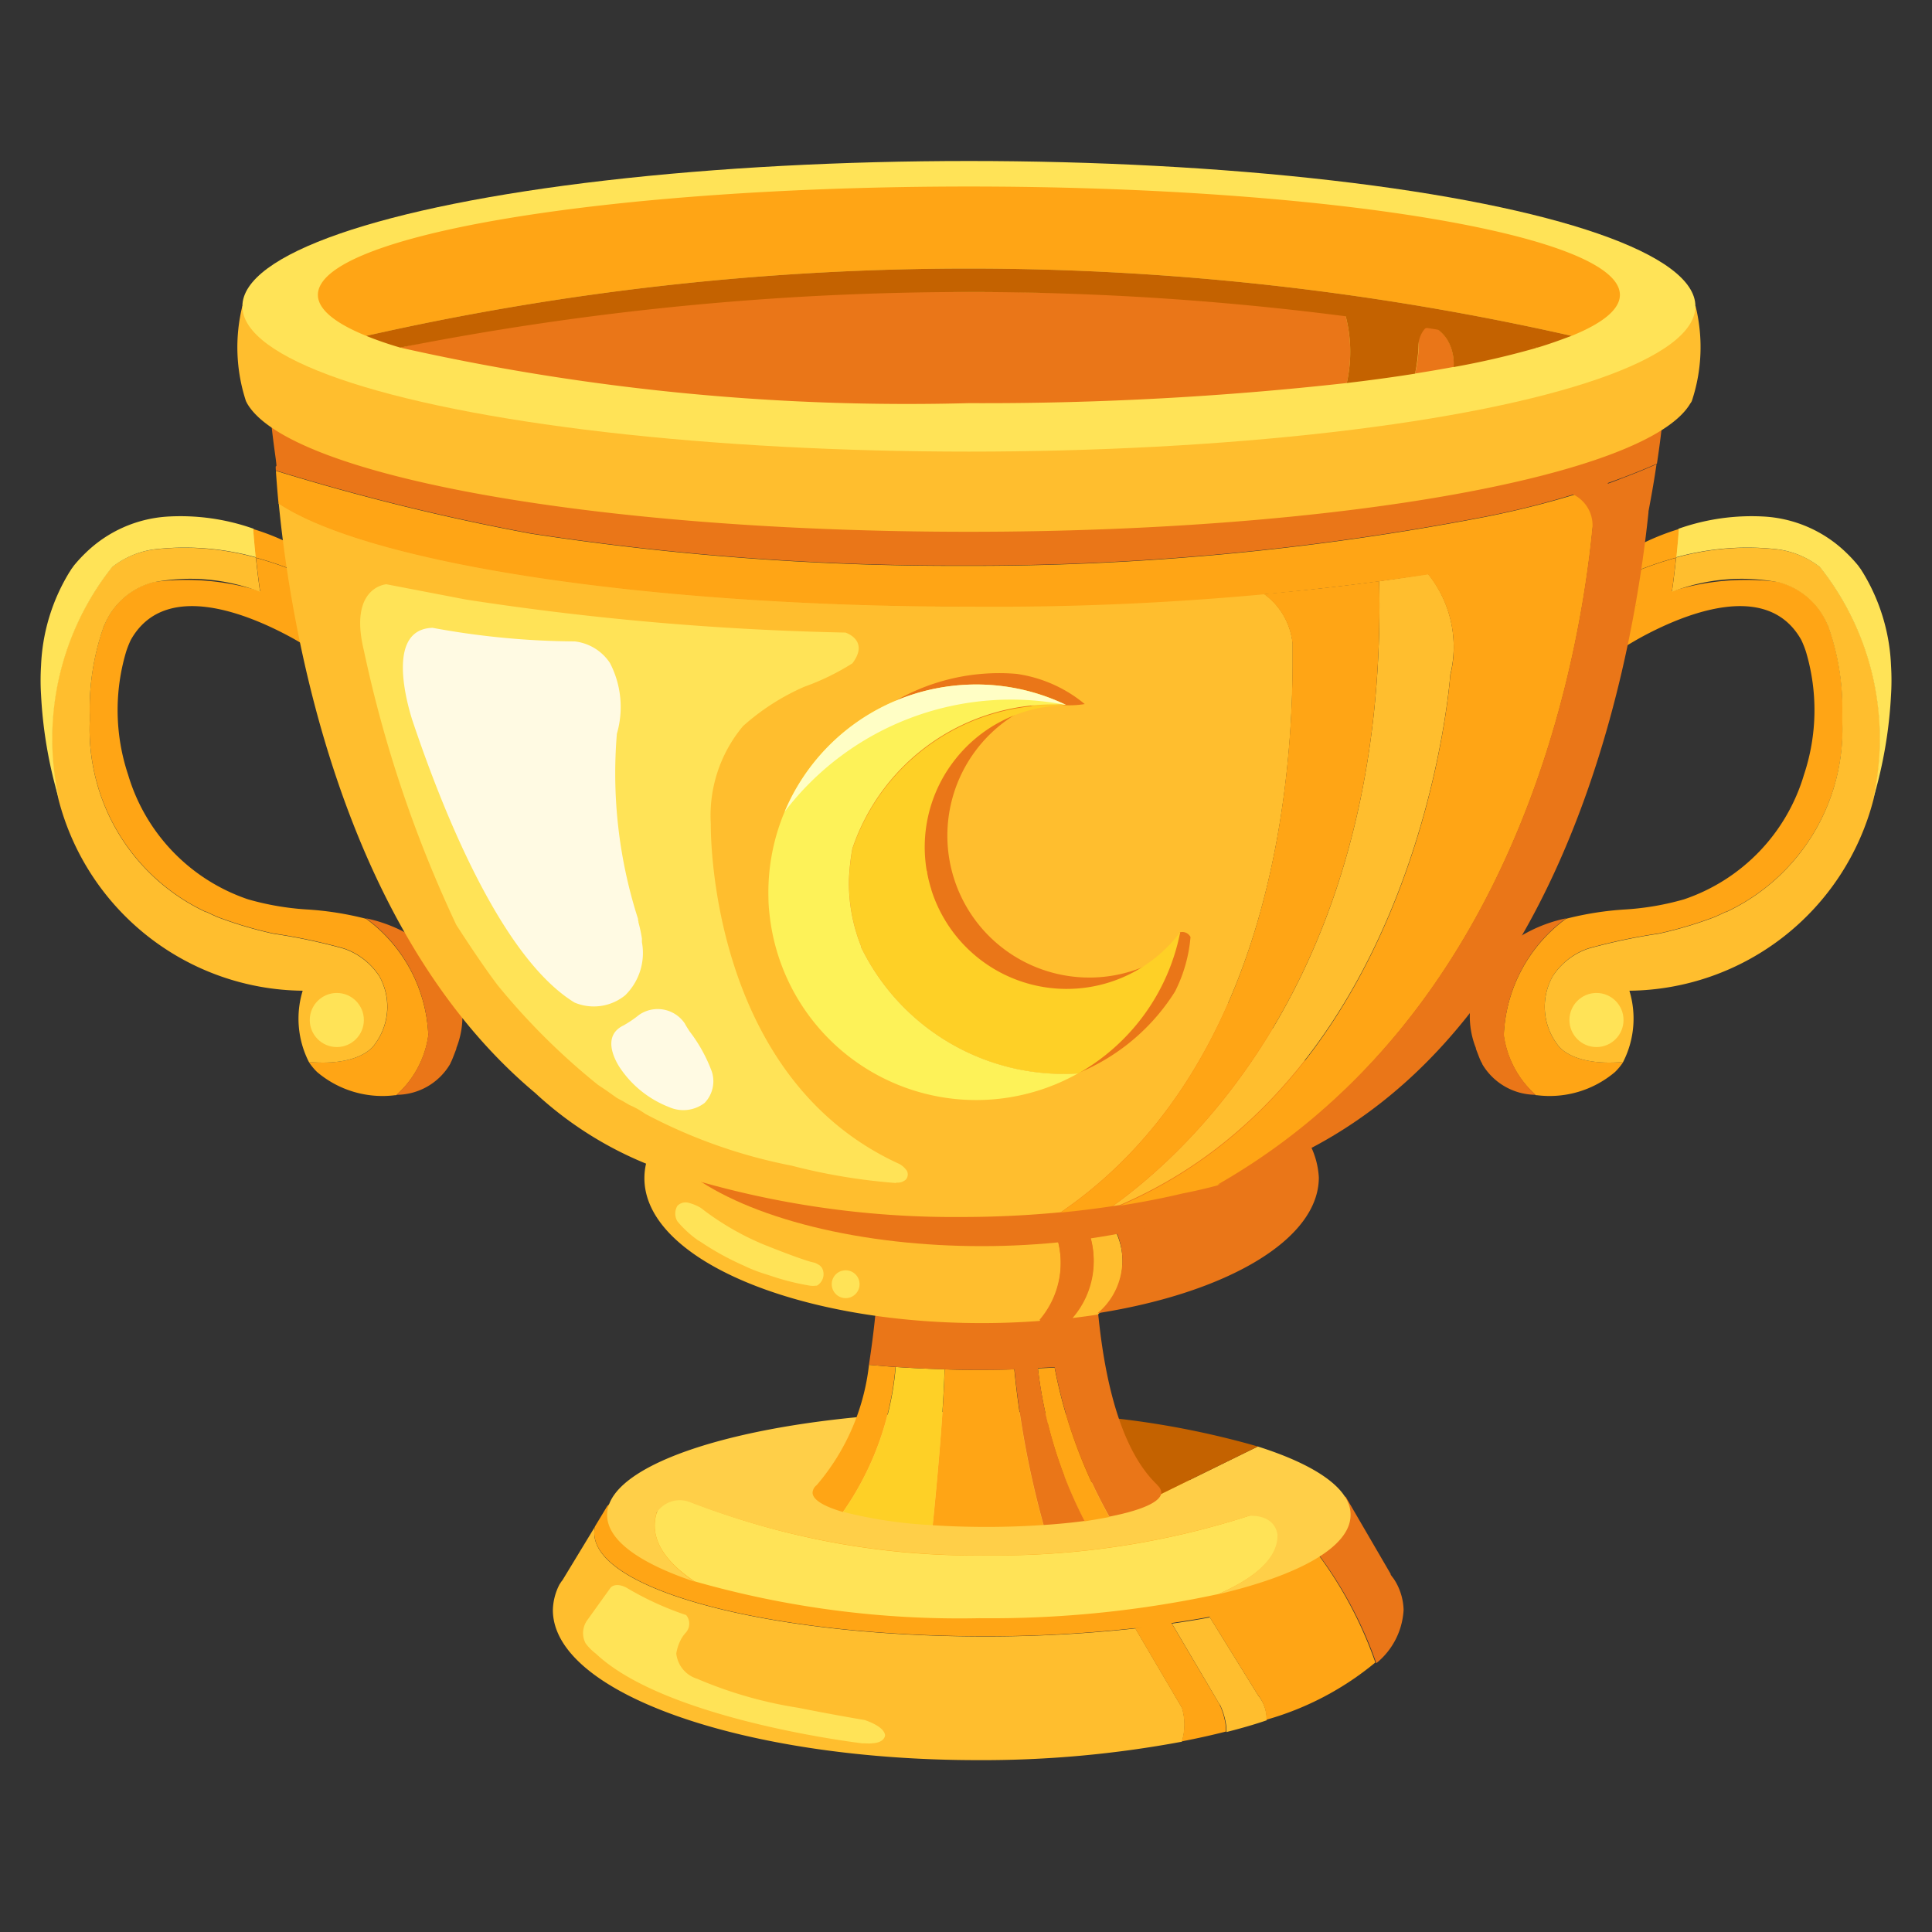<svg xmlns="http://www.w3.org/2000/svg" id="prefix__ic_trophy" width="24" height="24" viewBox="0 0 24 24">
    <rect x="0" y="0" width="24" height="24" fill="#333333" stroke="none"/>
    <defs>
        <style>
            .prefix__cls-1{fill:#ffa515}.prefix__cls-2{fill:#ea7618}.prefix__cls-3{fill:#ffbe2e}.prefix__cls-4{fill:#ffe357}.prefix__cls-6{fill:#c46200}.prefix__cls-7{fill:#fed026}.prefix__cls-8{fill:#fffae3}
        </style>
    </defs>
    <g id="prefix__트로피" transform="translate(.5 2)">
        <g id="prefix__손잡이-왼" transform="translate(0 4.41)">
            <g id="prefix__그룹_15343" data-name="그룹 15343" transform="translate(.616 .772)">
                <g id="prefix__그룹_15341" data-name="그룹 15341">
                    <path id="prefix__패스_9292" d="M890.557 359.429a1.893 1.893 0 0 0-.772-1.449 3.9 3.9 0 0 0-.747-.117 3.4 3.4 0 0 1-.72-.125 2.333 2.333 0 0 1-1.49-1.546 2.54 2.54 0 0 1-.025-1.531 1.251 1.251 0 0 1 .057-.144c.427-.764 1.485-.313 2.015-.021a7.42 7.42 0 0 1 .848.562l-.048-.161a1.619 1.619 0 0 0-.74-.8 3.114 3.114 0 0 0-1.8-.3.906.906 0 0 0-.591.506l-.01.023c0 .01-.009.018-.012.028a3.069 3.069 0 0 0-.171 1.094v.068a2.508 2.508 0 0 0 1.441 2.376h.01c.04.021.085.04.127.06a5.011 5.011 0 0 0 .7.209 7.193 7.193 0 0 1 .875.185.856.856 0 0 1 .443.343.774.774 0 0 1-.053.847s-.155.28-.819.221v.005a.723.723 0 0 0 .1.121 1.256 1.256 0 0 0 .969.288h.014a1.217 1.217 0 0 0 .399-.742z" class="prefix__cls-1" data-name="패스 9292" transform="translate(-886.352 -353.748)"/>
                </g>
                <g id="prefix__그룹_15342" data-name="그룹 15342" transform="translate(3.434 4.231)">
                    <path id="prefix__패스_9293" d="M918.3 393.639l.007-.017c.014-.026.025-.056.037-.086l.033-.086v-.009a1.064 1.064 0 0 0-.229-1.139 1.819 1.819 0 0 0-.892-.472 1.892 1.892 0 0 1 .772 1.449 1.216 1.216 0 0 1-.395.743.775.775 0 0 0 .667-.383z" class="prefix__cls-2" data-name="패스 9293" transform="translate(-917.258 -391.835)"/>
                </g>
            </g>
            <g id="prefix__그룹_15346" data-name="그룹 15346" transform="translate(.171 .395)">
                <g id="prefix__그룹_15344" data-name="그룹 15344">
                    <path id="prefix__패스_9294" d="M886.38 355.674a.856.856 0 0 0-.443-.343 7.17 7.17 0 0 0-.875-.185 5.015 5.015 0 0 1-.7-.209c-.042-.02-.087-.039-.127-.06h-.01a2.508 2.508 0 0 1-1.441-2.376v-.052-.016a3.064 3.064 0 0 1 .171-1.094c0-.01.009-.018.012-.028l.01-.023a.905.905 0 0 1 .591-.506 2.411 2.411 0 0 1 1.332.117c-.022-.151-.039-.3-.053-.426a3.32 3.32 0 0 0-1.268-.1 1.084 1.084 0 0 0-.523.221 3.428 3.428 0 0 0-.659 2.888 3.165 3.165 0 0 0 3.032 2.372 1.186 1.186 0 0 0 .077.885c.664.058.819-.221.819-.221a.775.775 0 0 0 .055-.844z" class="prefix__cls-3" data-name="패스 9294" transform="translate(-882.34 -350.352)"/>
                </g>
                <g id="prefix__그룹_15345" data-name="그룹 15345" transform="translate(2.509 .122)">
                    <path id="prefix__패스_9295" d="M905.446 352.058a1.618 1.618 0 0 1 .74.8l-.305-1.014a4.159 4.159 0 0 0-.954-.391c.014.13.031.275.053.426a4.944 4.944 0 0 1 .466.179z" class="prefix__cls-1" data-name="패스 9295" transform="translate(-904.927 -351.45)"/>
                </g>
            </g>
            <g id="prefix__그룹_15349" data-name="그룹 15349">
                <g id="prefix__그룹_15347" data-name="그룹 15347">
                    <path id="prefix__패스_9296" d="M882.371 346.808a1.6 1.6 0 0 0-1 .447 1.794 1.794 0 0 0-.149.161l-.023.032c-.012.015-.021.034-.033.05a2.411 2.411 0 0 0-.352 1.161 2.907 2.907 0 0 0 0 .364 5.53 5.53 0 0 0 .224 1.3 3.427 3.427 0 0 1 .659-2.888 1.083 1.083 0 0 1 .523-.221 3.32 3.32 0 0 1 1.268.1c-.015-.142-.025-.264-.032-.355a2.723 2.723 0 0 0-1.085-.151z" class="prefix__cls-4" data-name="패스 9296" transform="translate(-880.804 -346.8)"/>
                </g>
                <g id="prefix__그룹_15348" data-name="그룹 15348" transform="translate(2.648 .162)">
                    <path id="prefix__패스_9297" d="M905.534 348.708a3 3 0 0 0-.9-.451c.007.09.017.213.032.355a4.163 4.163 0 0 1 .954.39z" class="prefix__cls-1" data-name="패스 9297" transform="translate(-904.636 -348.257)"/>
                </g>
            </g>
            <g id="prefix__그룹_15350" data-name="그룹 15350" transform="translate(3.348 5.925)">
                <circle id="prefix__타원_823" cx=".336" cy=".336" r=".336" class="prefix__cls-4" data-name="타원 823"/>
            </g>
        </g>
        <g id="prefix__손잡이-오" transform="translate(17.759 4.41)">
            <g id="prefix__그룹_15353" data-name="그룹 15353" transform="translate(0 .772)">
                <g id="prefix__그룹_15351" data-name="그룹 15351" transform="translate(.415)">
                    <path id="prefix__패스_9298" d="M1044.4 359.429a1.892 1.892 0 0 1 .772-1.449 3.9 3.9 0 0 1 .747-.117 3.4 3.4 0 0 0 .72-.125 2.333 2.333 0 0 0 1.49-1.546 2.539 2.539 0 0 0 .025-1.531 1.263 1.263 0 0 0-.057-.144c-.427-.764-1.485-.313-2.015-.021a7.418 7.418 0 0 0-.847.562l.048-.161a1.618 1.618 0 0 1 .74-.8 3.114 3.114 0 0 1 1.8-.3.906.906 0 0 1 .591.506l.01.023c0 .01.009.018.012.028a3.068 3.068 0 0 1 .171 1.094v.068a2.508 2.508 0 0 1-1.441 2.376h-.01c-.04.021-.085.04-.127.06a5.021 5.021 0 0 1-.7.209 7.2 7.2 0 0 0-.875.185.855.855 0 0 0-.443.343.774.774 0 0 0 .052.847s.155.28.819.221v.005a.726.726 0 0 1-.1.121 1.256 1.256 0 0 1-.969.288h-.014a1.217 1.217 0 0 1-.399-.742z" class="prefix__cls-1" data-name="패스 9298" transform="translate(-1044.394 -353.748)"/>
                </g>
                <g id="prefix__그룹_15352" data-name="그룹 15352" transform="translate(0 4.231)">
                    <path id="prefix__패스_9299" d="M1040.809 393.639c0-.006 0-.011-.008-.017a.883.883 0 0 1-.037-.086l-.033-.086v-.009a1.064 1.064 0 0 1 .229-1.139 1.82 1.82 0 0 1 .891-.472 1.893 1.893 0 0 0-.772 1.449 1.217 1.217 0 0 0 .395.743.775.775 0 0 1-.665-.383z" class="prefix__cls-2" data-name="패스 9299" transform="translate(-1040.656 -391.835)"/>
                </g>
            </g>
            <g id="prefix__그룹_15356" data-name="그룹 15356" transform="translate(.929 .395)">
                <g id="prefix__그룹_15354" data-name="그룹 15354">
                    <path id="prefix__패스_9300" d="M1049.119 355.674a.855.855 0 0 1 .443-.343 7.173 7.173 0 0 1 .875-.185 5.017 5.017 0 0 0 .7-.209c.042-.02.087-.039.127-.06h.01a2.508 2.508 0 0 0 1.441-2.376v-.052-.016a3.062 3.062 0 0 0-.171-1.094c0-.01-.009-.018-.012-.028l-.01-.023a.906.906 0 0 0-.591-.506 2.411 2.411 0 0 0-1.332.117c.022-.151.039-.3.053-.426a3.319 3.319 0 0 1 1.268-.1 1.083 1.083 0 0 1 .523.221 3.428 3.428 0 0 1 .659 2.888 3.165 3.165 0 0 1-3.031 2.372 1.186 1.186 0 0 1-.078.885c-.664.058-.819-.221-.819-.221a.775.775 0 0 1-.055-.844z" class="prefix__cls-3" data-name="패스 9300" transform="translate(-1049.018 -350.352)"/>
                </g>
                <g id="prefix__그룹_15355" data-name="그룹 15355" transform="translate(.373 .122)">
                    <path id="prefix__패스_9301" d="M1053.118 352.058a1.618 1.618 0 0 0-.74.8l.305-1.014a4.163 4.163 0 0 1 .954-.391c-.013.13-.031.275-.052.426a4.923 4.923 0 0 0-.467.179z" class="prefix__cls-1" data-name="패스 9301" transform="translate(-1052.378 -351.45)"/>
                </g>
            </g>
            <g id="prefix__그룹_15359" data-name="그룹 15359" transform="translate(1.607)">
                <g id="prefix__그룹_15357" data-name="그룹 15357" transform="translate(.954)">
                    <path id="prefix__패스_9302" d="M1064.823 346.808a1.6 1.6 0 0 1 1 .447 1.785 1.785 0 0 1 .149.161l.023.032c.012.015.022.034.033.05a2.412 2.412 0 0 1 .352 1.161 2.918 2.918 0 0 1 0 .364 5.53 5.53 0 0 1-.224 1.3 3.427 3.427 0 0 0-.659-2.888 1.083 1.083 0 0 0-.523-.221 3.32 3.32 0 0 0-1.268.1c.015-.142.025-.264.032-.355a2.724 2.724 0 0 1 1.085-.151z" class="prefix__cls-4" data-name="패스 9302" transform="translate(-1063.709 -346.8)"/>
                </g>
                <g id="prefix__그룹_15358" data-name="그룹 15358" transform="translate(0 .162)">
                    <path id="prefix__패스_9303" d="M1055.212 348.708a3 3 0 0 1 .9-.451c-.007.09-.017.213-.032.355a4.161 4.161 0 0 0-.954.39z" class="prefix__cls-1" data-name="패스 9303" transform="translate(-1055.123 -348.257)"/>
                </g>
            </g>
            <g id="prefix__그룹_15360" data-name="그룹 15360" transform="translate(1.237 5.925)">
                <circle id="prefix__타원_824" cx=".336" cy=".336" r=".336" class="prefix__cls-4" data-name="타원 824"/>
            </g>
        </g>
        <g id="prefix__아래" transform="translate(6.374 15.535)">
            <g id="prefix__그룹_15365" data-name="그룹 15365" transform="translate(0 .6)">
                <g id="prefix__그룹_15361" data-name="그룹 15361" transform="translate(0 .824)">
                    <path id="prefix__패스_9304" d="M945.991 462.016l-.58-.987a17.041 17.041 0 0 1-1.87.1c-2.68 0-4.852-.576-4.852-1.287a.345.345 0 0 1 .01-.079l-.4.659c-.008.014-.021.026-.028.04l-.013.019a.726.726 0 0 0-.083.319c0 1.03 2.364 1.865 5.28 1.865a13.472 13.472 0 0 0 2.534-.229.714.714 0 0 0 .002-.42z" class="prefix__cls-3" data-name="패스 9304" transform="translate(-938.181 -459.759)"/>
                </g>
                <g id="prefix__그룹_15362" data-name="그룹 15362" transform="translate(7.687 1.954)">
                    <path id="prefix__패스_9305" d="M1007.964 471.012a.876.876 0 0 1 .077.253.792.792 0 0 1 .005.089c.177-.045.346-.093.5-.146a.467.467 0 0 0-.106-.308l-.6-.97c-.151.028-.309.054-.472.077l.593 1.006z" class="prefix__cls-3" data-name="패스 9305" transform="translate(-1007.371 -469.927)"/>
                </g>
                <g id="prefix__그룹_15363" data-name="그룹 15363" transform="translate(.508)">
                    <path id="prefix__패스_9306" d="M951.636 453.044a6.65 6.65 0 0 0-.983-.334 12.59 12.59 0 0 0-3.13-.367 10.821 10.821 0 0 0-4.09.69 3.616 3.616 0 0 0-.406-.215 1.08 1.08 0 0 0-.115.1l-.151.25a.345.345 0 0 0-.01.079c0 .711 2.172 1.287 4.852 1.287a16.713 16.713 0 0 0 2.1-.128l-.234.028.58.987a.714.714 0 0 1 0 .419q.286-.055.549-.122a.791.791 0 0 0-.005-.089.874.874 0 0 0-.077-.253l-.594-1.006c.163-.024.321-.049.472-.077l.6.97a.468.468 0 0 1 .106.308 3.692 3.692 0 0 0 1.354-.711 5.044 5.044 0 0 0-.818-1.482z" class="prefix__cls-1" data-name="패스 9306" transform="translate(-942.751 -452.343)"/>
                </g>
                <g id="prefix__그룹_15364" data-name="그룹 15364" transform="translate(9.393 .454)">
                    <path id="prefix__패스_9307" d="M1023.9 457.842a.735.735 0 0 0-.1-.351l-.006-.009c-.015-.028-.039-.054-.057-.082h.005l-.562-.965s-.19.043-.2.069-.193.1-.226.15l-.017.031h-.005l.011.337a5.046 5.046 0 0 1 .818 1.482.916.916 0 0 0 .339-.662z" class="prefix__cls-2" data-name="패스 9307" transform="translate(-1022.731 -456.432)"/>
                </g>
            </g>
            <g id="prefix__그룹_15369" data-name="그룹 15369" transform="translate(.669)">
                <g id="prefix__그룹_15366" data-name="그룹 15366" transform="translate(.59 1.008)">
                    <path id="prefix__패스_9308" d="M957.13 456.222a10.2 10.2 0 0 1-3.467.569 9.7 9.7 0 0 1-3.977-.779c-.171.2-.38.626.325 1.1a11.972 11.972 0 0 0 3.538.459 13.466 13.466 0 0 0 2.971-.3c.949-.416.78-.854.61-1.049z" class="prefix__cls-4" data-name="패스 9308" transform="translate(-949.518 -456.012)"/>
                </g>
                <g id="prefix__그룹_15367" data-name="그룹 15367">
                    <path id="prefix__패스_9309" d="M952.287 447.372l-1.273.625-1.553-.352.243-.631.086-.049c-.311-.018-.634-.028-.965-.028-2.552 0-4.621.576-4.621 1.286 0 .315.407.6 1.083.827-.483-.328-.537-.633-.468-.856a.344.344 0 0 1 .415-.13 9.97 9.97 0 0 0 3.7.661 10.384 10.384 0 0 0 3.244-.491s.31-.032.353.231c.008.213-.149.482-.742.744 1.009-.236 1.65-.589 1.65-.985.008-.324-.431-.624-1.152-.852z" data-name="패스 9309" transform="translate(-944.205 -446.938)" style="fill:#ffcf48"/>
                </g>
                <g id="prefix__그룹_15368" data-name="그룹 15368" transform="translate(5.257 .028)">
                    <path id="prefix__패스_9310" d="M991.521 447.872l1.553.352 1.273-.625a10.759 10.759 0 0 0-2.5-.406l-.086.049z" class="prefix__cls-6" data-name="패스 9310" transform="translate(-991.521 -447.193)"/>
                </g>
            </g>
            <g id="prefix__그룹_15370" data-name="그룹 15370" transform="translate(.367 2.151)">
                <path id="prefix__패스_9311" d="M944.984 467.984c-.3-.05-.609-.109-.825-.152a5.209 5.209 0 0 1-1.256-.36.37.37 0 0 1-.261-.315.567.567 0 0 1 .064-.185l.02-.032.026-.033a.168.168 0 0 0 .013-.227 3.823 3.823 0 0 1-.74-.339c-.115-.062-.181-.024-.2 0l-.292.407a.273.273 0 0 0-.018.282l.015.02a.649.649 0 0 0 .114.11c.875.827 3.307 1.113 3.307 1.113.048 0 .088.005.125 0 .141-.008.158-.08.16-.1-.011-.082-.125-.144-.252-.189z" class="prefix__cls-4" data-name="패스 9311" transform="translate(-941.482 -466.303)"/>
            </g>
        </g>
        <g id="prefix__기둥" transform="translate(9.597 12.325)">
            <g id="prefix__그룹_15376" data-name="그룹 15376" transform="translate(0 2.629)">
                <g id="prefix__그룹_15371" data-name="그룹 15371">
                    <path id="prefix__패스_9312" d="M967.889 441.708a2.774 2.774 0 0 1-.65 1.495.128.128 0 0 0-.051.092c0 .089.139.172.377.241a3.685 3.685 0 0 0 .653-1.8q-.165-.013-.329-.028z" class="prefix__cls-1" data-name="패스 9312" transform="translate(-967.191 -441.708)"/>
                </g>
                <g id="prefix__그룹_15374" data-name="그룹 15374" transform="translate(1.489 .035)">
                    <g id="prefix__그룹_15372" data-name="그룹 15372" transform="translate(0 .021)">
                        <path id="prefix__패스_9313" d="M981.188 442.221c-.151 0-.3 0-.447-.007-.015.541-.1 1.467-.148 1.937.213.014.439.021.675.021s.482-.009.7-.024a11.325 11.325 0 0 1-.362-1.934c-.137.005-.277.007-.418.007z" class="prefix__cls-1" data-name="패스 9313" transform="translate(-980.592 -442.214)"/>
                    </g>
                    <g id="prefix__그룹_15373" data-name="그룹 15373" transform="translate(1.307)">
                        <path id="prefix__패스_9314" d="M993.245 443.882a6.139 6.139 0 0 1-.68-1.856l-.208.01a5.526 5.526 0 0 0 .58 1.9c.11-.019.213-.036.308-.054z" class="prefix__cls-1" data-name="패스 9314" transform="translate(-992.357 -442.026)"/>
                    </g>
                </g>
                <g id="prefix__그룹_15375" data-name="그룹 15375" transform="translate(.377 .027)">
                    <path id="prefix__패스_9315" d="M971.237 441.951a3.683 3.683 0 0 1-.653 1.8 5.573 5.573 0 0 0 1.112.165c.047-.47.134-1.4.148-1.937-.205-.005-.408-.014-.607-.028z" class="prefix__cls-7" data-name="패스 9315" transform="translate(-970.584 -441.951)"/>
                </g>
            </g>
            <g id="prefix__그룹_15377" data-name="그룹 15377" transform="translate(.698)">
                <path id="prefix__패스_9316" d="M977.05 422.164h.005c-1.014-.954-.76-4.076-.76-4.076.027-.024-1.358-.048-1.358-.048s-1.385.024-1.358.048a11.492 11.492 0 0 1-.11 2.581c.447.041.911.063 1.387.063.142 0 .282 0 .421-.007a11.326 11.326 0 0 0 .362 1.934c.182-.012.353-.029.509-.05a5.531 5.531 0 0 1-.58-1.9l.208-.01a6.14 6.14 0 0 0 .68 1.856c.4-.078.645-.185.645-.3a.128.128 0 0 0-.051-.091z" class="prefix__cls-2" data-name="패스 9316" transform="translate(-973.47 -418.04)"/>
            </g>
        </g>
        <g id="prefix__Layer_33_copy" data-name="Layer 33 copy" transform="translate(7.505 9.89)">
            <g id="prefix__그룹_15381" data-name="그룹 15381" transform="translate(0 .946)">
                <g id="prefix__그룹_15378" data-name="그룹 15378">
                    <path id="prefix__패스_9317" d="M956.375 405.714a5.942 5.942 0 0 0-3.83-1.068c-2.314 0-4.189.8-4.189 1.8s1.875 1.8 4.189 1.8c.245 0 .485-.009.719-.027a1.094 1.094 0 0 0 .214-1.041l.017-.011-.015-.036h.075l.091-.059.049.053.18-.008a1.073 1.073 0 0 1-.2 1.066c.106-.013.211-.027.313-.043a.859.859 0 0 0 .137-1.173l-.008.04-.049-.348 1.9-.776z" class="prefix__cls-3" data-name="패스 9317" transform="translate(-948.356 -404.646)"/>
                </g>
                <g id="prefix__그룹_15379" data-name="그룹 15379" transform="translate(4.908 2.414)">
                    <path id="prefix__패스_9318" d="M993.143 426.419l-.18.008-.049-.053-.091.059h-.075l.014.036-.017.011a1.094 1.094 0 0 1-.214 1.041q.208-.015.409-.04a1.073 1.073 0 0 0 .203-1.062z" class="prefix__cls-2" data-name="패스 9318" transform="translate(-992.532 -426.374)"/>
                </g>
                <g id="prefix__그룹_15380" data-name="그룹 15380" transform="translate(5.628 1.068)">
                    <path id="prefix__패스_9319" d="M1001.41 414.262l-.409.153-1.9.776.049.348.008-.04a.859.859 0 0 1-.137 1.172c1.6-.252 2.748-.912 2.748-1.686a1.023 1.023 0 0 0-.359-.723z" class="prefix__cls-2" data-name="패스 9319" transform="translate(-999.019 -414.262)"/>
                </g>
            </g>
            <g id="prefix__그룹_15384" data-name="그룹 15384">
                <g id="prefix__그룹_15382" data-name="그룹 15382">
                    <ellipse id="prefix__타원_825" cx="4.189" cy="1.795" class="prefix__cls-2" data-name="타원 825" rx="4.189" ry="1.795"/>
                </g>
                <g id="prefix__그룹_15383" data-name="그룹 15383" transform="translate(.384 3.049)">
                    <path id="prefix__패스_9320" d="M953.641 424.392a.12.12 0 0 0-.031-.037.289.289 0 0 0-.061-.033l-.053-.013c-.187-.054-.582-.214-.582-.214a3.4 3.4 0 0 1-.781-.455.57.57 0 0 0-.164-.066.142.142 0 0 0-.127.04.188.188 0 0 0 0 .193 1.342 1.342 0 0 0 .226.214l.008.005.016.013.033.019a3.423 3.423 0 0 0 .533.295 1.9 1.9 0 0 0 .28.11l.08.026a3.011 3.011 0 0 0 .471.117.244.244 0 0 0 .071 0h.013a.1.1 0 0 0 .022-.014.127.127 0 0 0 .017-.016.162.162 0 0 0 .029-.184z" class="prefix__cls-4" data-name="패스 9320" transform="translate(-951.816 -423.574)"/>
                </g>
            </g>
            <g id="prefix__그룹_15385" data-name="그룹 15385" transform="translate(2.327 3.89)">
                <circle id="prefix__타원_826" cx=".173" cy=".173" r=".173" class="prefix__cls-4" data-name="타원 826"/>
            </g>
        </g>
        <g id="prefix__컵" transform="translate(2.863 3.189)">
            <g id="prefix__그룹_15394" data-name="그룹 15394">
                <g id="prefix__그룹_15388" data-name="그룹 15388" transform="translate(.097 1.062)">
                    <g id="prefix__그룹_15386" data-name="그룹 15386">
                        <path id="prefix__패스_9321" d="M920.047 347.377v-.034-.227a.862.862 0 0 0-.357-.623c-1.111.1-2.339.154-3.632.154-4.06 0-7.49-.54-8.607-1.281.143 1.485.743 5.28 3.185 7.328a4.554 4.554 0 0 0 1.919 1.061c.044.014.086.029.131.042a11.523 11.523 0 0 0 3.249.439c.423 0 .835-.021 1.231-.059 2.47-1.689 2.873-4.969 2.881-6.8z" class="prefix__cls-3" data-name="패스 9321" transform="translate(-907.449 -345.369)"/>
                    </g>
                    <g id="prefix__그룹_15387" data-name="그룹 15387" transform="translate(10.362 .877)">
                        <path id="prefix__패스_9322" d="M1004.636 353.261q-.294.048-.608.091c.106 4.837-2.342 7.071-3.311 7.764l.088-.013c3.762-1.615 4.106-6.589 4.106-6.589a1.448 1.448 0 0 0-.275-1.253z" class="prefix__cls-3" data-name="패스 9322" transform="translate(-1000.717 -353.261)"/>
                    </g>
                </g>
                <g id="prefix__그룹_15389" data-name="그룹 15389" transform="translate(9.812 2.03)">
                    <path id="prefix__패스_9323" d="M998.855 354.08c-.45.062-.93.115-1.434.16a.862.862 0 0 1 .357.623v.261c-.008 1.831-.41 5.11-2.882 6.8q.331-.032.647-.08c.969-.693 3.418-2.927 3.312-7.764z" class="prefix__cls-1" data-name="패스 9323" transform="translate(-994.897 -354.08)"/>
                </g>
                <g id="prefix__그룹_15392" data-name="그룹 15392" transform="translate(.064 .576)">
                    <g id="prefix__그룹_15390" data-name="그룹 15390" transform="translate(0 .079)">
                        <path id="prefix__패스_9324" d="M923.548 341.93a11.341 11.341 0 0 1-1.366.359 33.573 33.573 0 0 1-6.506.609 34.611 34.611 0 0 1-5.359-.4 28.232 28.232 0 0 1-3.165-.78c.007.1.017.24.033.406 1.117.742 4.548 1.281 8.607 1.281a36.342 36.342 0 0 0 5.674-.4 1.447 1.447 0 0 1 .275 1.253s-.344 4.973-4.106 6.589c.271-.043.533-.093.783-.153q.222-.043.433-.1c4.094-2.345 4.628-7.38 4.697-8.664zm-.112.616l-.093.029zm-.173.054l-.1.029zm-.182.052l-.178.048zm-.287.075l-.087.022zm-.2.049l-.088.02zm-.211.047l-.088.019zm-.75.145l.075-.013zm.533-.1l-.089.018zm-.226.044l-.085.016z" class="prefix__cls-1" data-name="패스 9324" transform="translate(-907.152 -341.713)"/>
                    </g>
                    <g id="prefix__그룹_15391" data-name="그룹 15391" transform="translate(11.699)">
                        <path id="prefix__패스_9325" d="M1017.492 341.171c-.059.024-.119.047-.18.069l-.149-.126-.194.065-.251.154a.427.427 0 0 1 .4.439c-.171 1.763-.966 6.07-4.66 8.178 4.215-1.136 5.153-6.4 5.355-8.352v-.013c.043-.223.076-.42.1-.586-.135.061-.279.119-.421.172z" class="prefix__cls-2" data-name="패스 9325" transform="translate(-1012.461 -340.998)"/>
                    </g>
                </g>
                <g id="prefix__그룹_15393" data-name="그룹 15393">
                    <path id="prefix__패스_9326" d="M915.855 335.81h-9.282s.014.163.053.443 0 .076.011.213a28.267 28.267 0 0 0 3.165.78 34.62 34.62 0 0 0 5.359.4 33.575 33.575 0 0 0 6.506-.609 10.512 10.512 0 0 0 1.7-.483c.142-.053.286-.111.426-.173.055-.362.073-.576.073-.576z" class="prefix__cls-2" data-name="패스 9326" transform="translate(-906.573 -335.81)"/>
                </g>
            </g>
            <g id="prefix__Layer_31" data-name="Layer 31" transform="translate(1.112 2.063)">
                <g id="prefix__그룹_15395" data-name="그룹 15395">
                    <path id="prefix__패스_9327" d="M923.238 361.821a.15.15 0 0 0 .121-.039.1.1 0 0 0 .012-.105.276.276 0 0 0-.093-.086c-2.4-1.092-2.344-4.223-2.344-4.223a1.731 1.731 0 0 1 .4-1.217 2.859 2.859 0 0 1 .759-.488 3.024 3.024 0 0 0 .6-.292c.2-.266-.042-.366-.086-.382a35.678 35.678 0 0 1-4.714-.41l-.989-.19s-.473.03-.279.826a15.612 15.612 0 0 0 1.147 3.405c.089.138.319.492.511.746a8.374 8.374 0 0 0 1.245 1.238c.047.033.1.066.146.1l.089.063.013.008.064.034.073.043.013.007a1.032 1.032 0 0 1 .194.109 6.537 6.537 0 0 0 1.817.643 7.4 7.4 0 0 0 1.3.216z" class="prefix__cls-4" data-name="패스 9327" transform="translate(-916.579 -354.383)"/>
                </g>
            </g>
            <g id="prefix__Layer_54_copy_5" data-name="Layer 54 copy 5" transform="translate(1.627 2.609)">
                <g id="prefix__그룹_15396" data-name="그룹 15396">
                    <path id="prefix__패스_9328" d="M924.2 363.2v-.013-.032a1.741 1.741 0 0 0-.043-.2v-.01l-.005-.017v-.016a5.912 5.912 0 0 1-.263-2.3 1.186 1.186 0 0 0-.086-.879.607.607 0 0 0-.437-.268 10.014 10.014 0 0 1-1.767-.169c-.555.017-.342.857-.253 1.141.385 1.15 1.112 2.96 2.017 3.514a.617.617 0 0 0 .629-.09.736.736 0 0 0 .208-.661z" class="prefix__cls-8" data-name="패스 9328" transform="translate(-921.216 -359.295)"/>
                </g>
                <g id="prefix__그룹_15397" data-name="그룹 15397" transform="translate(2.605 4.741)">
                    <path id="prefix__패스_9329" d="M945.91 402.742a1.9 1.9 0 0 0-.276-.5c-.021-.032-.041-.063-.061-.1a.406.406 0 0 0-.567-.106 1.412 1.412 0 0 1-.193.131c-.268.129-.112.42-.053.514a1.3 1.3 0 0 0 .617.5.435.435 0 0 0 .443-.051.389.389 0 0 0 .09-.388z" class="prefix__cls-8" data-name="패스 9329" transform="translate(-944.662 -401.968)"/>
                </g>
            </g>
        </g>
        <g id="prefix__위" transform="translate(2.445)">
            <g id="prefix__그룹_15398" data-name="그룹 15398" transform="translate(0 .997)">
                <path id="prefix__패스_9330" d="M920.876 318.083l.009-.016a2.12 2.12 0 0 0 .047-1.18l-.455-.1-.245.407c-1.364-.651-4.578-1.108-8.327-1.108s-6.974.459-8.334 1.111l-.243-.409-.449.1a2.15 2.15 0 0 0 .045 1.178l.007.014.01.019c.528.9 4.339 1.591 8.962 1.591s8.438-.7 8.963-1.593z" class="prefix__cls-3" data-name="패스 9330" transform="translate(-902.814 -316.081)"/>
            </g>
            <g id="prefix__그룹_15399" data-name="그룹 15399" transform="translate(.066)">
                <ellipse id="prefix__타원_827" cx="9.025" cy="1.805" class="prefix__cls-4" data-name="타원 827" rx="9.025" ry="1.805"/>
            </g>
            <g id="prefix__그룹_15407" data-name="그룹 15407" transform="translate(1.004 .317)">
                <g id="prefix__그룹_15400" data-name="그룹 15400">
                    <path id="prefix__패스_9331" d="M927.424 311.809c.387-.157.6-.329.6-.509 0-.743-3.621-1.346-8.087-1.346s-8.087.6-8.087 1.346c0 .18.214.352.6.509a33.94 33.94 0 0 1 14.973 0z" class="prefix__cls-1" data-name="패스 9331" transform="translate(-911.85 -309.954)"/>
                </g>
                <g id="prefix__그룹_15403" data-name="그룹 15403" transform="translate(1.023 1.31)">
                    <g id="prefix__그룹_15401" data-name="그룹 15401">
                        <path id="prefix__패스_9332" d="M932.79 321.993a40.911 40.911 0 0 0-4.667-.247 28.676 28.676 0 0 0-7.064.691 28.685 28.685 0 0 0 7.064.69 40.767 40.767 0 0 0 4.695-.25 1.768 1.768 0 0 0-.028-.884z" class="prefix__cls-2" data-name="패스 9332" transform="translate(-921.06 -321.746)"/>
                    </g>
                    <g id="prefix__그룹_15402" data-name="그룹 15402" transform="translate(12.607 .368)">
                        <path id="prefix__패스_9333" d="M1034.939 325.283a.493.493 0 0 0-.274-.207l-.117-.019a1.4 1.4 0 0 1-.011.647q.25-.039.48-.082a.592.592 0 0 0-.078-.339z" class="prefix__cls-2" data-name="패스 9333" transform="translate(-1034.538 -325.059)"/>
                    </g>
                </g>
                <g id="prefix__그룹_15406" data-name="그룹 15406" transform="translate(.6 1.019)">
                    <g id="prefix__그룹_15404" data-name="그룹 15404" transform="translate(12.153 .538)">
                        <path id="prefix__패스_9334" d="M1029.045 324.412a11.007 11.007 0 0 0-1.242-.278l-.045-.077-.215-.058-.194.039-.006.022q-.332-.049-.695-.092a1.768 1.768 0 0 1 .028.884c.3-.035.582-.074.848-.116a1.9 1.9 0 0 0 .043-.352.328.328 0 0 1 .081-.208.168.168 0 0 1 .12-.015.482.482 0 0 1 .156.153.59.59 0 0 1 .079.34 10.327 10.327 0 0 0 1.042-.242z" class="prefix__cls-6" data-name="패스 9334" transform="translate(-1026.648 -323.968)"/>
                    </g>
                    <g id="prefix__그룹_15405" data-name="그룹 15405">
                        <path id="prefix__패스_9335" d="M931.805 320.108c.157-.047.3-.1.423-.146a33.941 33.941 0 0 0-14.973 0c.123.05.265.1.423.146a36.474 36.474 0 0 1 14.128 0z" class="prefix__cls-6" data-name="패스 9335" transform="translate(-917.255 -319.126)"/>
                    </g>
                </g>
            </g>
        </g>
        <g id="prefix__달" transform="translate(9.046 6.359)">
            <g id="prefix__그룹_15408" data-name="그룹 15408" transform="translate(.29)">
                <path id="prefix__패스_9336" d="M969.793 367.622a.115.115 0 0 0-.131-.059v.014l-.157.258a1.763 1.763 0 1 1-1.573-3.129l.3.036a1.153 1.153 0 0 0 .247-.014 1.7 1.7 0 0 0-.848-.375 2.581 2.581 0 1 0 1.969 3.947 1.836 1.836 0 0 0 .193-.678z" class="prefix__cls-2" data-name="패스 9336" transform="translate(-964.84 -364.341)"/>
            </g>
            <g id="prefix__그룹_15409" data-name="그룹 15409" transform="translate(1.001 .397)">
                <path id="prefix__패스_9337" d="M971.279 369.707a2.82 2.82 0 0 0-.042.384 2.118 2.118 0 0 0 .155.838h-.005a2.8 2.8 0 0 0 2.694 1.57 2.589 2.589 0 0 0 1.27-1.758 1.763 1.763 0 0 1-3.061-.437c-.012-.031-.022-.062-.032-.094 0-.009-.005-.018-.008-.027l-.019-.071-.008-.032-.015-.071c0-.01 0-.02-.006-.031-.006-.034-.011-.068-.014-.1a1.756 1.756 0 0 1 .278-1.158q.047-.071.1-.137a1.756 1.756 0 0 1 1.183-.648c.052-.006.1-.009.156-.01a2.631 2.631 0 0 0-2.626 1.782z" class="prefix__cls-7" data-name="패스 9337" transform="translate(-971.237 -367.918)"/>
            </g>
            <g id="prefix__그룹_15410" data-name="그룹 15410" transform="translate(0 .145)">
                <path id="prefix__패스_9338" d="M964.527 365.662a2.581 2.581 0 0 0-2.3 2.636c0 .069.006.139.014.209a2.582 2.582 0 0 0 3.83 1.971 2.8 2.8 0 0 1-2.694-1.57h.005a2.115 2.115 0 0 1-.155-.838 2.8 2.8 0 0 1 .042-.384 2.631 2.631 0 0 1 2.624-1.789h.027a2.568 2.568 0 0 0-1.393-.235z" data-name="패스 9338" transform="translate(-962.227 -365.647)" style="fill:#fdf258"/>
            </g>
            <g id="prefix__그룹_15411" data-name="그룹 15411" transform="translate(.202 .145)">
                <path id="prefix__패스_9339" d="M967.542 365.9a2.58 2.58 0 0 0-3.494 1.325 3.538 3.538 0 0 1 3.494-1.325z" data-name="패스 9339" transform="translate(-964.048 -365.647)" style="fill:#fffec5"/>
            </g>
        </g>
    </g>
    <path id="prefix__사각형_3206" d="M0 0H24V24H0z" data-name="사각형 3206" style="fill:none"/>
</svg>
